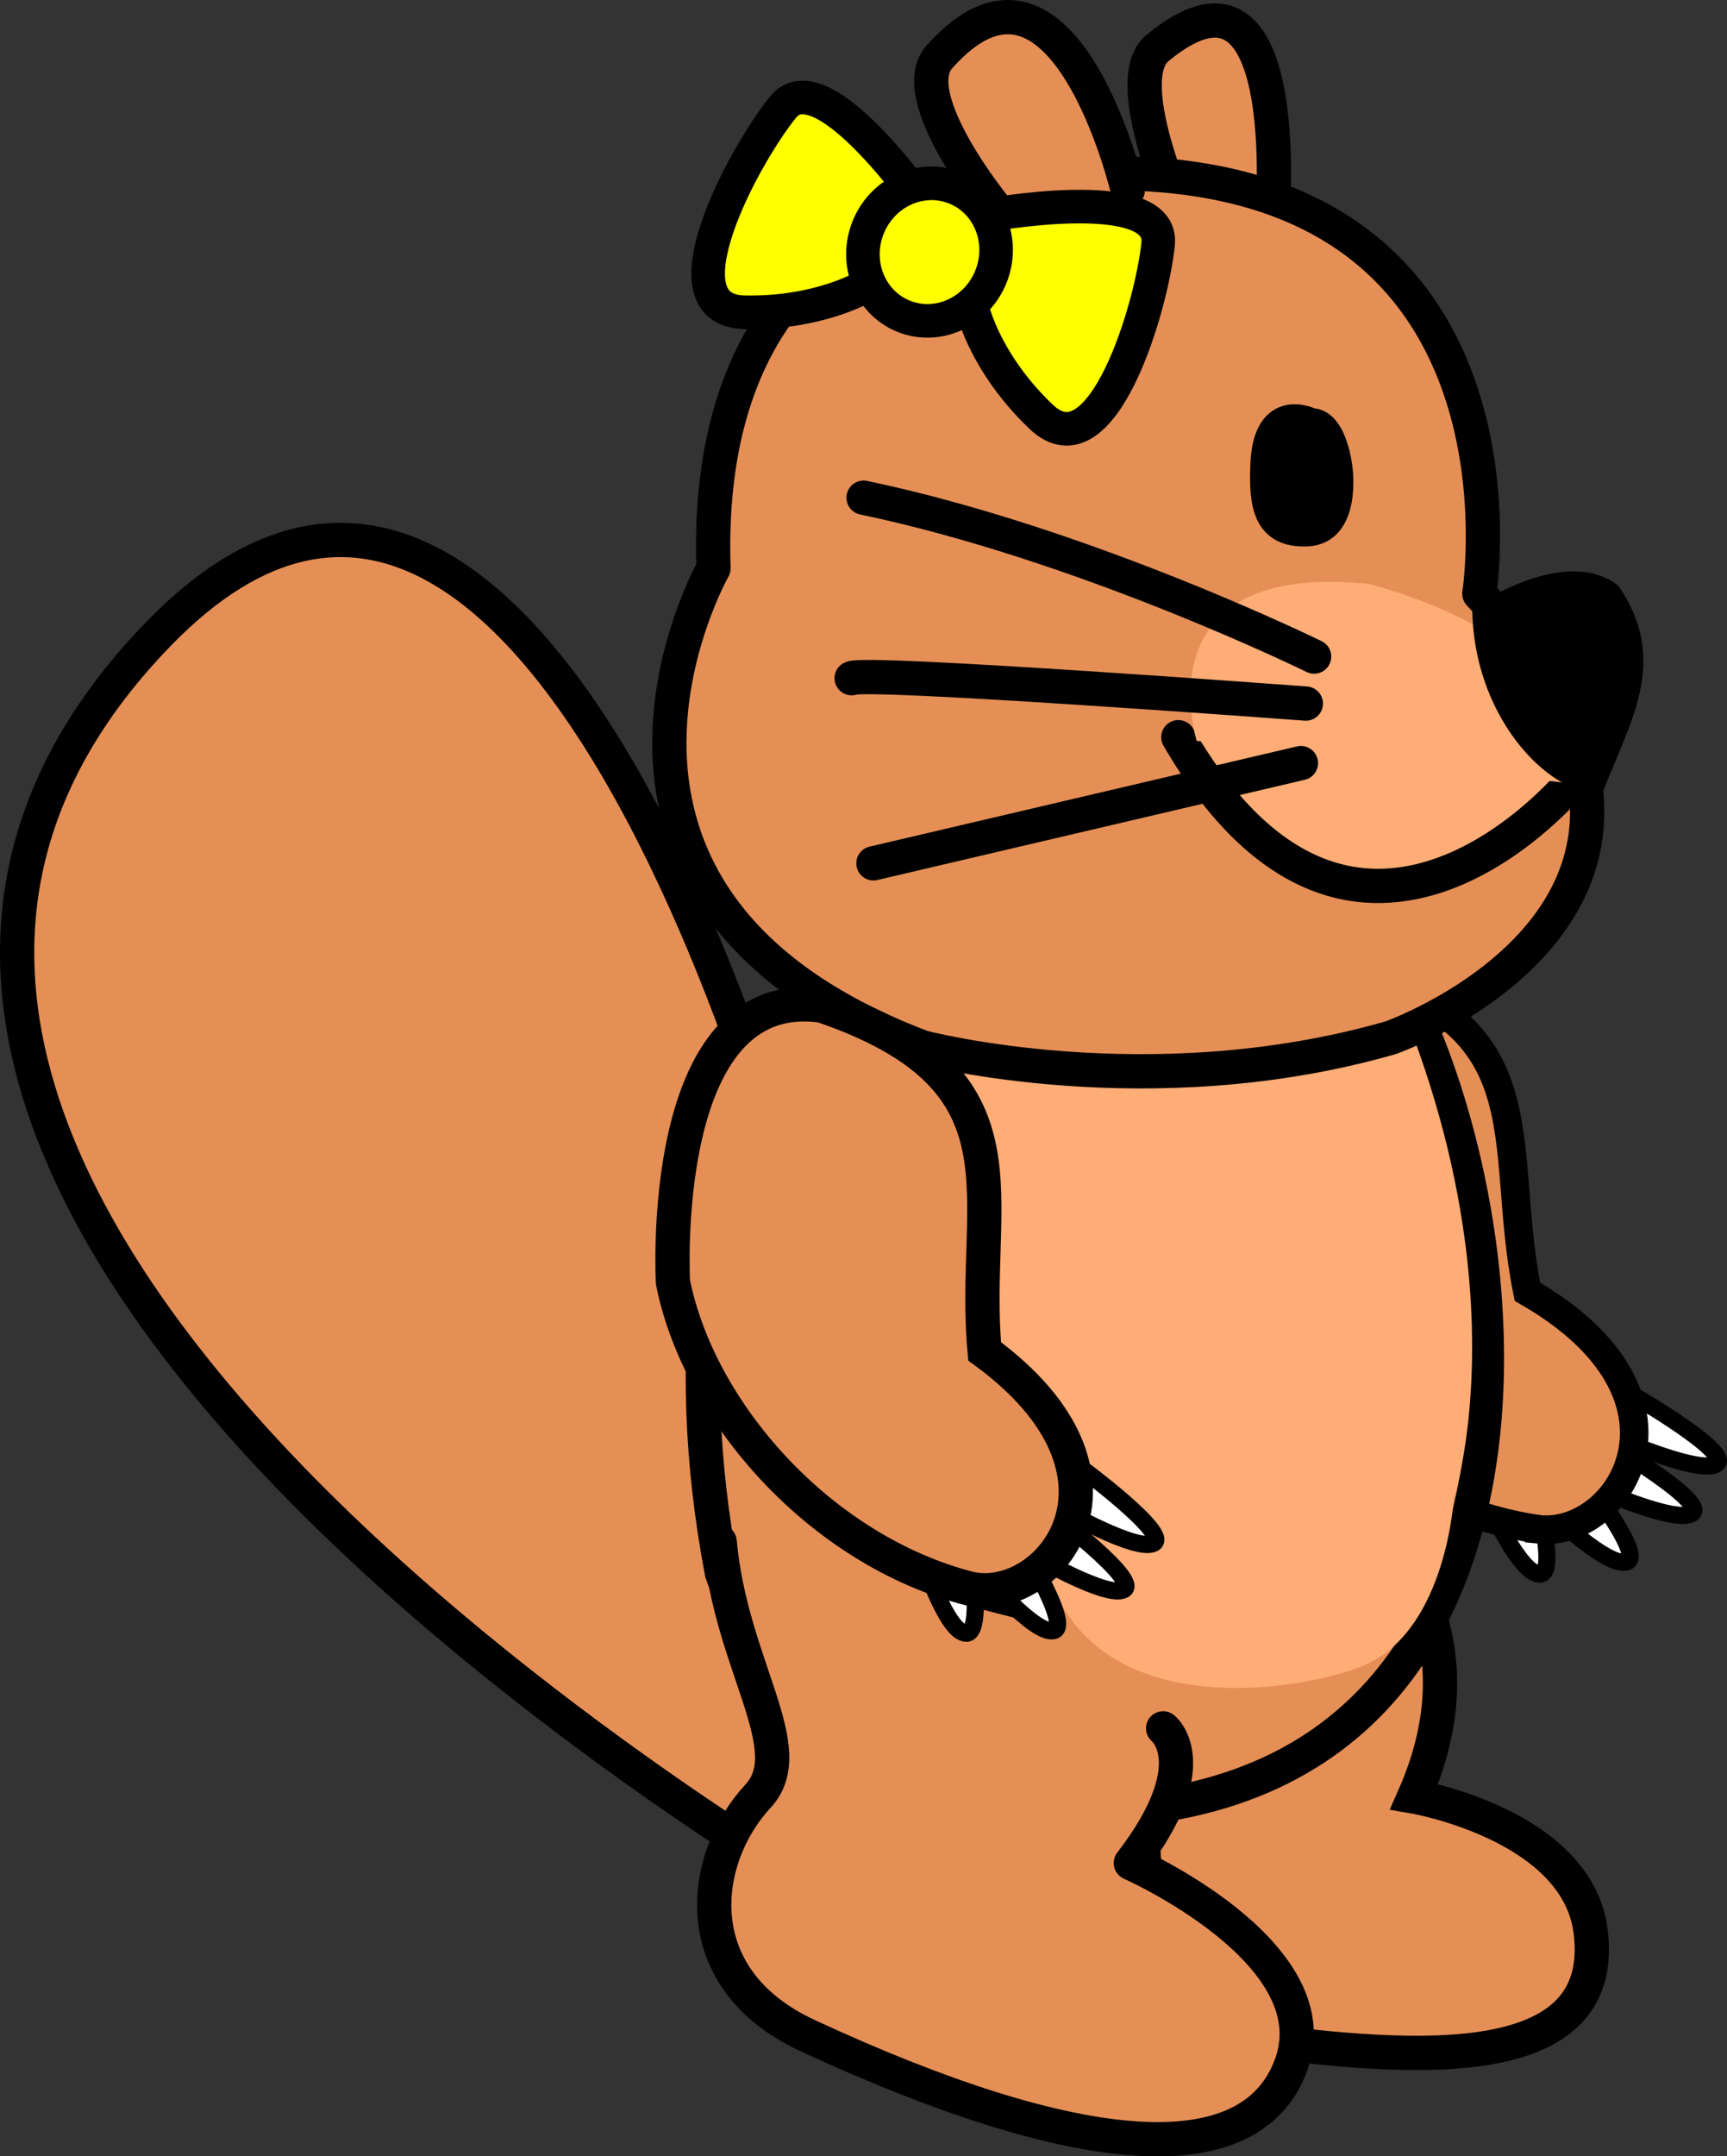 <?xml version="1.0" encoding="UTF-8" standalone="no"?>
<!-- Created with Inkscape (http://www.inkscape.org/) -->

<svg
   xmlns:dc="http://purl.org/dc/elements/1.1/"
   xmlns:cc="http://creativecommons.org/ns#"
   xmlns:rdf="http://www.w3.org/1999/02/22-rdf-syntax-ns#"
   xmlns:svg="http://www.w3.org/2000/svg"
   xmlns="http://www.w3.org/2000/svg"
   xmlns:sodipodi="http://sodipodi.sourceforge.net/DTD/sodipodi-0.dtd"
   xmlns:inkscape="http://www.inkscape.org/namespaces/inkscape"
   width="60.501"
   height="75.493"
   id="svg3470"
   version="1.1"
   inkscape:version="0.48.4 r9939"
   sodipodi:docname="beaver_4.svg">
  <rect width="100%" height="100%" fill="#333333" stroke="none"/>
  <defs
     id="defs3472" />
  <sodipodi:namedview
     id="base"
     pagecolor="#ffffff"
     bordercolor="#666666"
     borderopacity="1.0"
     inkscape:pageopacity="0.0"
     inkscape:pageshadow="2"
     inkscape:zoom="1.6880432"
     inkscape:cx="54.304238"
     inkscape:cy="50.775045"
     inkscape:document-units="px"
     inkscape:current-layer="layer1"
     showgrid="false"
     inkscape:snap-page="true"
     inkscape:window-width="1366"
     inkscape:window-height="705"
     inkscape:window-x="-8"
     inkscape:window-y="-8"
     inkscape:window-maximized="1"
     fit-margin-top="0"
     fit-margin-left="0"
     fit-margin-right="0"
     fit-margin-bottom="0" />
  <g
     inkscape:label="Layer 1"
     inkscape:groupmode="layer"
     id="layer1"
     transform="translate(-3.756,-30.149)">
    <path
       style="fill:#ffffff;fill-opacity:1;stroke:#000000;stroke-width:0.6;stroke-linecap:butt;stroke-linejoin:miter;stroke-miterlimit:4;stroke-opacity:1;stroke-dasharray:none;display:inline"
       d="m 56.461,81.415 -0.535,1.442 c 0,0 1.116,2.463 1.788,2.399 0.672,-0.063 -0.316,-3.486 -0.316,-3.486 z"
       id="path6635-5"
       inkscape:connector-curvature="0"
       sodipodi:nodetypes="ccscc"
       inkscape:transform-center-x="-1.0222698"
       inkscape:transform-center-y="5.9985998" />
    <path
       style="fill:#ffffff;fill-opacity:1;stroke:#000000;stroke-width:0.6;stroke-linecap:butt;stroke-linejoin:miter;stroke-miterlimit:4;stroke-opacity:1;stroke-dasharray:none;display:inline"
       d="m 58.054,81.657 0.02,1.455 c 0,0 2.038,1.95 2.678,1.716 0.64,-0.235 -1.637,-3.093 -1.637,-3.093 z"
       id="path6637-5"
       inkscape:connector-curvature="0"
       sodipodi:nodetypes="ccscc"
       inkscape:transform-center-x="3.8175356"
       inkscape:transform-center-y="5.7043611" />
    <path
       style="fill:#ffffff;fill-opacity:1;stroke:#000000;stroke-width:0.6;stroke-linecap:butt;stroke-linejoin:miter;stroke-miterlimit:4;stroke-opacity:1;stroke-dasharray:none;display:inline"
       d="m 59.981,79.273 0.599,1.31 c 0,0 2.783,1.202 3.319,0.813 0.536,-0.389 -2.843,-2.346 -2.843,-2.346 z"
       id="path6639-1"
       inkscape:connector-curvature="0"
       sodipodi:nodetypes="ccscc"
       inkscape:transform-center-x="8.5016135"
       inkscape:transform-center-y="-0.24507759" />
    <path
       style="fill:#ffffff;fill-opacity:1;stroke:#000000;stroke-width:0.6;stroke-linecap:butt;stroke-linejoin:miter;stroke-miterlimit:4;stroke-opacity:1;stroke-dasharray:none;display:inline"
       d="m 59.152,80.969 0.582,1.317 c 0,0 2.764,1.228 3.304,0.843 0.541,-0.385 -2.809,-2.374 -2.809,-2.374 z"
       id="path6641-4"
       inkscape:connector-curvature="0"
       sodipodi:nodetypes="ccscc"
       inkscape:transform-center-x="6.96898"
       inkscape:transform-center-y="3.1225204" />
    <path
       style="fill:#e58f56;fill-opacity:1;stroke:#000000;stroke-width:1;stroke-linecap:butt;stroke-linejoin:miter;stroke-miterlimit:4;stroke-opacity:1;stroke-dasharray:none;display:inline"
       d="m 57.682,83.693 c 2.871,0.281 5.949,-4.667 -0.415,-8.318 -1.092,-5.332 0.837,-9.656 -6.997,-11.402 -5.857,-0.174 -4.123,10.194 -4.123,10.194 1.407,4.443 6.177,8.772 11.535,9.525 z"
       id="path6643-06"
       inkscape:connector-curvature="0"
       sodipodi:nodetypes="ccccc" />
    <path
       sodipodi:nodetypes="ccsssc"
       inkscape:connector-curvature="0"
       id="path6645-3"
       d="m 46.48,79.425 c 0,0 10.866,4.446 6.819,13.622 0,0 5.688,0.975 6.177,4.694 0.702,5.343 -6.876,4.467 -12.636,3.713 -4.354,-0.569 -2.242,-6.618 -3.451,-8.062 -3.529,-4.213 -3.176,-13.877 3.092,-13.968 z"
       style="fill:#e58f56;fill-opacity:1;stroke:#000000;stroke-width:1.2;stroke-linecap:butt;stroke-linejoin:miter;stroke-miterlimit:4;stroke-opacity:1;stroke-dasharray:none;display:inline" />
    <path
       style="fill:#e58f56;fill-opacity:1;stroke:#000000;stroke-width:1.2;stroke-linecap:butt;stroke-linejoin:miter;stroke-miterlimit:4;stroke-opacity:1;stroke-dasharray:none;display:inline"
       d="m 34.098,97.333 c 0,0 -44.213,-24.882 -24.826,-44.954 C 23.24,37.918 32.802,75.144 32.719,77.509 c -0.342,9.755 1.379,19.824 1.379,19.824 z"
       id="path6647-8"
       inkscape:connector-curvature="0"
       sodipodi:nodetypes="cssc" />
    <path
       sodipodi:nodetypes="ccccc"
       inkscape:connector-curvature="0"
       id="path6649-6"
       d="m 34.242,61.384 c 0,0 -8.221,7.91 -5.196,23.828 0.994,2.841 6.251,13.227 12.399,8.36 C 61.893,93.542 56.473,65.754 49.96,60.818 38.063,40.814 34.242,61.384 34.242,61.384 z"
       style="fill:#e58f56;fill-opacity:1;stroke:#000000;stroke-width:1.2;stroke-linecap:butt;stroke-linejoin:miter;stroke-miterlimit:4;stroke-opacity:1;stroke-dasharray:none;display:inline" />
    <path
       sodipodi:nodetypes="ccsssc"
       inkscape:connector-curvature="0"
       id="path6687-39"
       d="m 44.503,90.658 c 0,0 1.562,1.216 -1.131,4.716 0,0 7.007,3.098 5.633,7.013 -1.385,3.944 -7.536,3.392 -16.955,-0.971 -4.343,-2.012 -3.751,-6.221 -1.741,-8.382 1.538,-1.654 -0.944,-4.549 -1.341,-8.906"
       style="fill:#e58f56;fill-opacity:1;stroke:#000000;stroke-width:1.2;stroke-linecap:round;stroke-linejoin:round;stroke-miterlimit:4;stroke-opacity:1;stroke-dasharray:none;display:inline" />
    <path
       style="fill:#ffad76;fill-opacity:1;stroke:none;display:inline"
       d="m 36.567,57.068 c 0,0 0.133,24.837 5.071,30.21 2.789,3.035 8.525,1.836 10.045,1.11 2.751,-1.314 3.004,-5.785 3.004,-5.785 0,0 3.825,-11.656 -7.208,-26.721 -12.585,-17.185 -10.912,1.187 -10.912,1.187 z"
       id="path6651-3"
       inkscape:connector-curvature="0"
       sodipodi:nodetypes="csscsc" />
    <path
       style="fill:#e58f56;fill-opacity:1;stroke:#000000;stroke-width:1.2;stroke-linecap:round;stroke-linejoin:round;stroke-miterlimit:4;stroke-opacity:1;stroke-dasharray:none;display:inline"
       d="m 48.297,38.345 c 0,0 1.043,-10.67 -3.989,-6.518 -1.43,1.18 0.987,6.303 0.987,6.303 z"
       id="path6653-6"
       inkscape:connector-curvature="0"
       sodipodi:nodetypes="cscc" />
    <path
       style="fill:#e58f56;fill-opacity:1;stroke:#000000;stroke-width:1.2;stroke-linecap:round;stroke-linejoin:round;stroke-miterlimit:4;stroke-opacity:1;stroke-dasharray:none;display:inline"
       d="m 55.581,50.934 c 0,0 2.345,-14.945 -13.25,-14.72 -7.942,0.114 -13.906,3.995 -13.58,13.831 0,0 -6.552,11.525 7.32,16.772 0,0 7.96,2.096 16.416,-0.341 0,0 13.127,-4.661 3.094,-15.543 z"
       id="path6655-8"
       inkscape:connector-curvature="0"
       sodipodi:nodetypes="cscccc" />
    <path
       style="fill:#000000;stroke:#000000;stroke-width:1;stroke-linecap:round;stroke-linejoin:round;stroke-miterlimit:4;stroke-opacity:1;stroke-dasharray:none;display:inline"
       d="m 49.684,44.937 c 0,0 -1.517,-0.784 -1.622,1.426 -0.07,1.468 0.086,2.477 1.488,2.415 1.388,-0.061 1.091,-2.205 1.091,-2.205 0,0 -0.163,-1.636 -0.957,-1.636 z"
       id="path6657-19"
       inkscape:connector-curvature="0"
       sodipodi:nodetypes="csscc" />
    <path
       sodipodi:nodetypes="cc"
       inkscape:connector-curvature="0"
       id="path6659-91"
       d="m 58.858,57.482 c 0,0 -7.562,9.225 -13.822,-1.524"
       style="fill:#ffad76;fill-opacity:1;stroke:#000000;stroke-width:1.2;stroke-linecap:round;stroke-linejoin:round;stroke-miterlimit:4;stroke-opacity:1;stroke-dasharray:none;display:inline" />
    <path
       style="fill:#ffad76;fill-opacity:1;stroke:none;display:inline"
       d="m 45.68,56.088 c 0,0 -1.998,-6.325 6.035,-5.494 0,0 5.18,1.29 6.131,3.775 1.664,4.346 2.078,3.335 2.078,3.335"
       id="path6661-5"
       inkscape:connector-curvature="0"
       sodipodi:nodetypes="ccsc" />
    <path
       style="fill:none;stroke:#000000;stroke-width:1.2;stroke-linecap:round;stroke-linejoin:round;stroke-miterlimit:4;stroke-opacity:1;stroke-dasharray:none;display:inline"
       d="m 49.793,53.136 c 0,0 -8.025,-3.942 -15.784,-5.563"
       id="path6663-3"
       inkscape:connector-curvature="0" />
    <path
       style="fill:none;stroke:#000000;stroke-width:1.2;stroke-linecap:round;stroke-linejoin:round;stroke-miterlimit:4;stroke-opacity:1;stroke-dasharray:none;display:inline"
       d="m 49.503,54.781 c 0,0 -15.394,-1.151 -15.912,-0.889"
       id="path6665-8"
       inkscape:connector-curvature="0" />
    <path
       style="fill:none;stroke:#000000;stroke-width:1.2;stroke-linecap:round;stroke-linejoin:round;stroke-miterlimit:4;stroke-opacity:1;stroke-dasharray:none;display:inline"
       d="M 49.33,56.865 34.354,60.374"
       id="path6667-2"
       inkscape:connector-curvature="0" />
    <path
       style="fill:#e58f56;fill-opacity:1;stroke:#000000;stroke-width:1.2;stroke-linecap:round;stroke-linejoin:round;stroke-miterlimit:4;stroke-opacity:1;stroke-dasharray:none;display:inline"
       d="m 43.265,36.809 c 0,0 -2.252,-9.559 -6.602,-4.666 -1.236,1.39 1.978,5.307 1.978,5.307"
       id="path6673-1"
       inkscape:connector-curvature="0"
       sodipodi:nodetypes="csc" />
    <path
       style="fill:#ffffff;fill-opacity:1;stroke:#000000;stroke-width:0.6;stroke-linecap:butt;stroke-linejoin:miter;stroke-miterlimit:4;stroke-opacity:1;stroke-dasharray:none;display:inline"
       d="m 36.782,83.373 -0.691,1.374 c 0,0 0.837,2.571 1.512,2.582 0.675,0.011 0.07,-3.499 0.07,-3.499 z"
       id="path6677-3"
       inkscape:connector-curvature="0"
       sodipodi:nodetypes="ccscc"
       inkscape:transform-center-x="-1.0222768"
       inkscape:transform-center-y="5.998598" />
    <path
       style="fill:#ffffff;fill-opacity:1;stroke:#000000;stroke-width:0.6;stroke-linecap:butt;stroke-linejoin:miter;stroke-miterlimit:4;stroke-opacity:1;stroke-dasharray:none;display:inline"
       d="m 38.339,83.789 -0.141,1.448 c 0,0 1.81,2.163 2.472,2.001 0.662,-0.163 -1.286,-3.255 -1.286,-3.255 z"
       id="path6679-3"
       inkscape:connector-curvature="0"
       sodipodi:nodetypes="ccscc"
       inkscape:transform-center-x="3.8175406"
       inkscape:transform-center-y="5.7043595" />
    <path
       style="fill:#ffffff;fill-opacity:1;stroke:#000000;stroke-width:0.6;stroke-linecap:butt;stroke-linejoin:miter;stroke-miterlimit:4;stroke-opacity:1;stroke-dasharray:none;display:inline"
       d="m 40.517,81.633 0.451,1.368 c 0,0 2.633,1.502 3.209,1.174 0.576,-0.327 -2.567,-2.645 -2.567,-2.645 z"
       id="path6681-03"
       inkscape:connector-curvature="0"
       sodipodi:nodetypes="ccscc"
       inkscape:transform-center-x="8.5016123"
       inkscape:transform-center-y="-0.24507874" />
    <path
       style="fill:#ffffff;fill-opacity:1;stroke:#000000;stroke-width:0.6;stroke-linecap:butt;stroke-linejoin:miter;stroke-miterlimit:4;stroke-opacity:1;stroke-dasharray:none;display:inline"
       d="m 39.506,83.227 0.433,1.373 c 0,0 2.611,1.525 3.191,1.203 0.58,-0.323 -2.53,-2.669 -2.53,-2.669 z"
       id="path6683-2"
       inkscape:connector-curvature="0"
       sodipodi:nodetypes="ccscc"
       inkscape:transform-center-x="6.9689787"
       inkscape:transform-center-y="3.1225187" />
    <path
       style="fill:#e58f56;fill-opacity:1;stroke:#000000;stroke-width:1.2;stroke-linecap:butt;stroke-linejoin:miter;stroke-miterlimit:4;stroke-opacity:1;stroke-dasharray:none;display:inline"
       d="m 37.744,85.772 c 2.822,0.596 6.428,-3.982 0.506,-8.312 -0.497,-5.419 1.897,-9.505 -5.697,-12.104 -5.802,-0.819 -5.222,9.677 -5.222,9.677 0.908,4.571 5.172,9.4 10.414,10.74 z"
       id="path6685-60"
       inkscape:connector-curvature="0"
       sodipodi:nodetypes="ccccc" />
    <path
       style="fill:#ffff00;fill-opacity:1;stroke:#000000;stroke-width:1.176;stroke-linecap:butt;stroke-linejoin:miter;stroke-miterlimit:4;stroke-opacity:1;stroke-dasharray:none;display:inline"
       d="m 38.117,37.724 c 0,0 6.428,-1.227 6.211,0.961 -0.217,2.189 -1.958,8.079 -4.09,6.063 -2.132,-2.016 -3.393,-5.041 -2.121,-7.024 z"
       id="path7926-7-0-7-9-7-3-2"
       inkscape:connector-curvature="0" />
    <path
       style="fill:#ffff00;fill-opacity:1;stroke:#000000;stroke-width:1.176;stroke-linecap:butt;stroke-linejoin:miter;stroke-miterlimit:4;stroke-opacity:1;stroke-dasharray:none;display:inline"
       d="m 36.279,37.585 c 0,0 -3.702,-5.397 -5.089,-3.689 -1.386,1.708 -4.296,7.117 -1.362,7.185 2.934,0.068 5.959,-1.193 6.451,-3.496 z"
       id="path7926-1-1-2-9-3-1"
       inkscape:connector-curvature="0" />
    <path
       sodipodi:type="arc"
       style="fill:#ffff00;fill-opacity:1;stroke:#000000;stroke-width:1.396;stroke-miterlimit:4;stroke-opacity:1;stroke-dasharray:none;display:inline"
       id="path7928-2-2-0-2-3-2"
       sodipodi:cx="312.75"
       sodipodi:cy="36.969482"
       sodipodi:rx="2.75"
       sodipodi:ry="2.875"
       d="m 315.5,36.969 c 0,1.588 -1.231,2.875 -2.75,2.875 -1.519,0 -2.75,-1.287 -2.75,-2.875 0,-1.588 1.231,-2.875 2.75,-2.875 1.519,0 2.75,1.287 2.75,2.875 z"
       transform="matrix(0.779,0.321,-0.321,0.779,-195.446,-90.217)" />
    <path
       style="fill:#000000;fill-opacity:1;stroke:#000000;stroke-width:0.105px;stroke-linecap:butt;stroke-linejoin:miter;stroke-opacity:1"
       d="m 55.385,51.448 c 0.025,3.645 2.499,6.401 4.452,6.463 0.916,-2.427 2.398,-4.596 0.566,-7.227 -1.38,-1.062 -3.54,-0.159 -5.018,0.764 z"
       id="path3015"
       inkscape:connector-curvature="0"
       sodipodi:nodetypes="cccc" />
  </g>
</svg>
